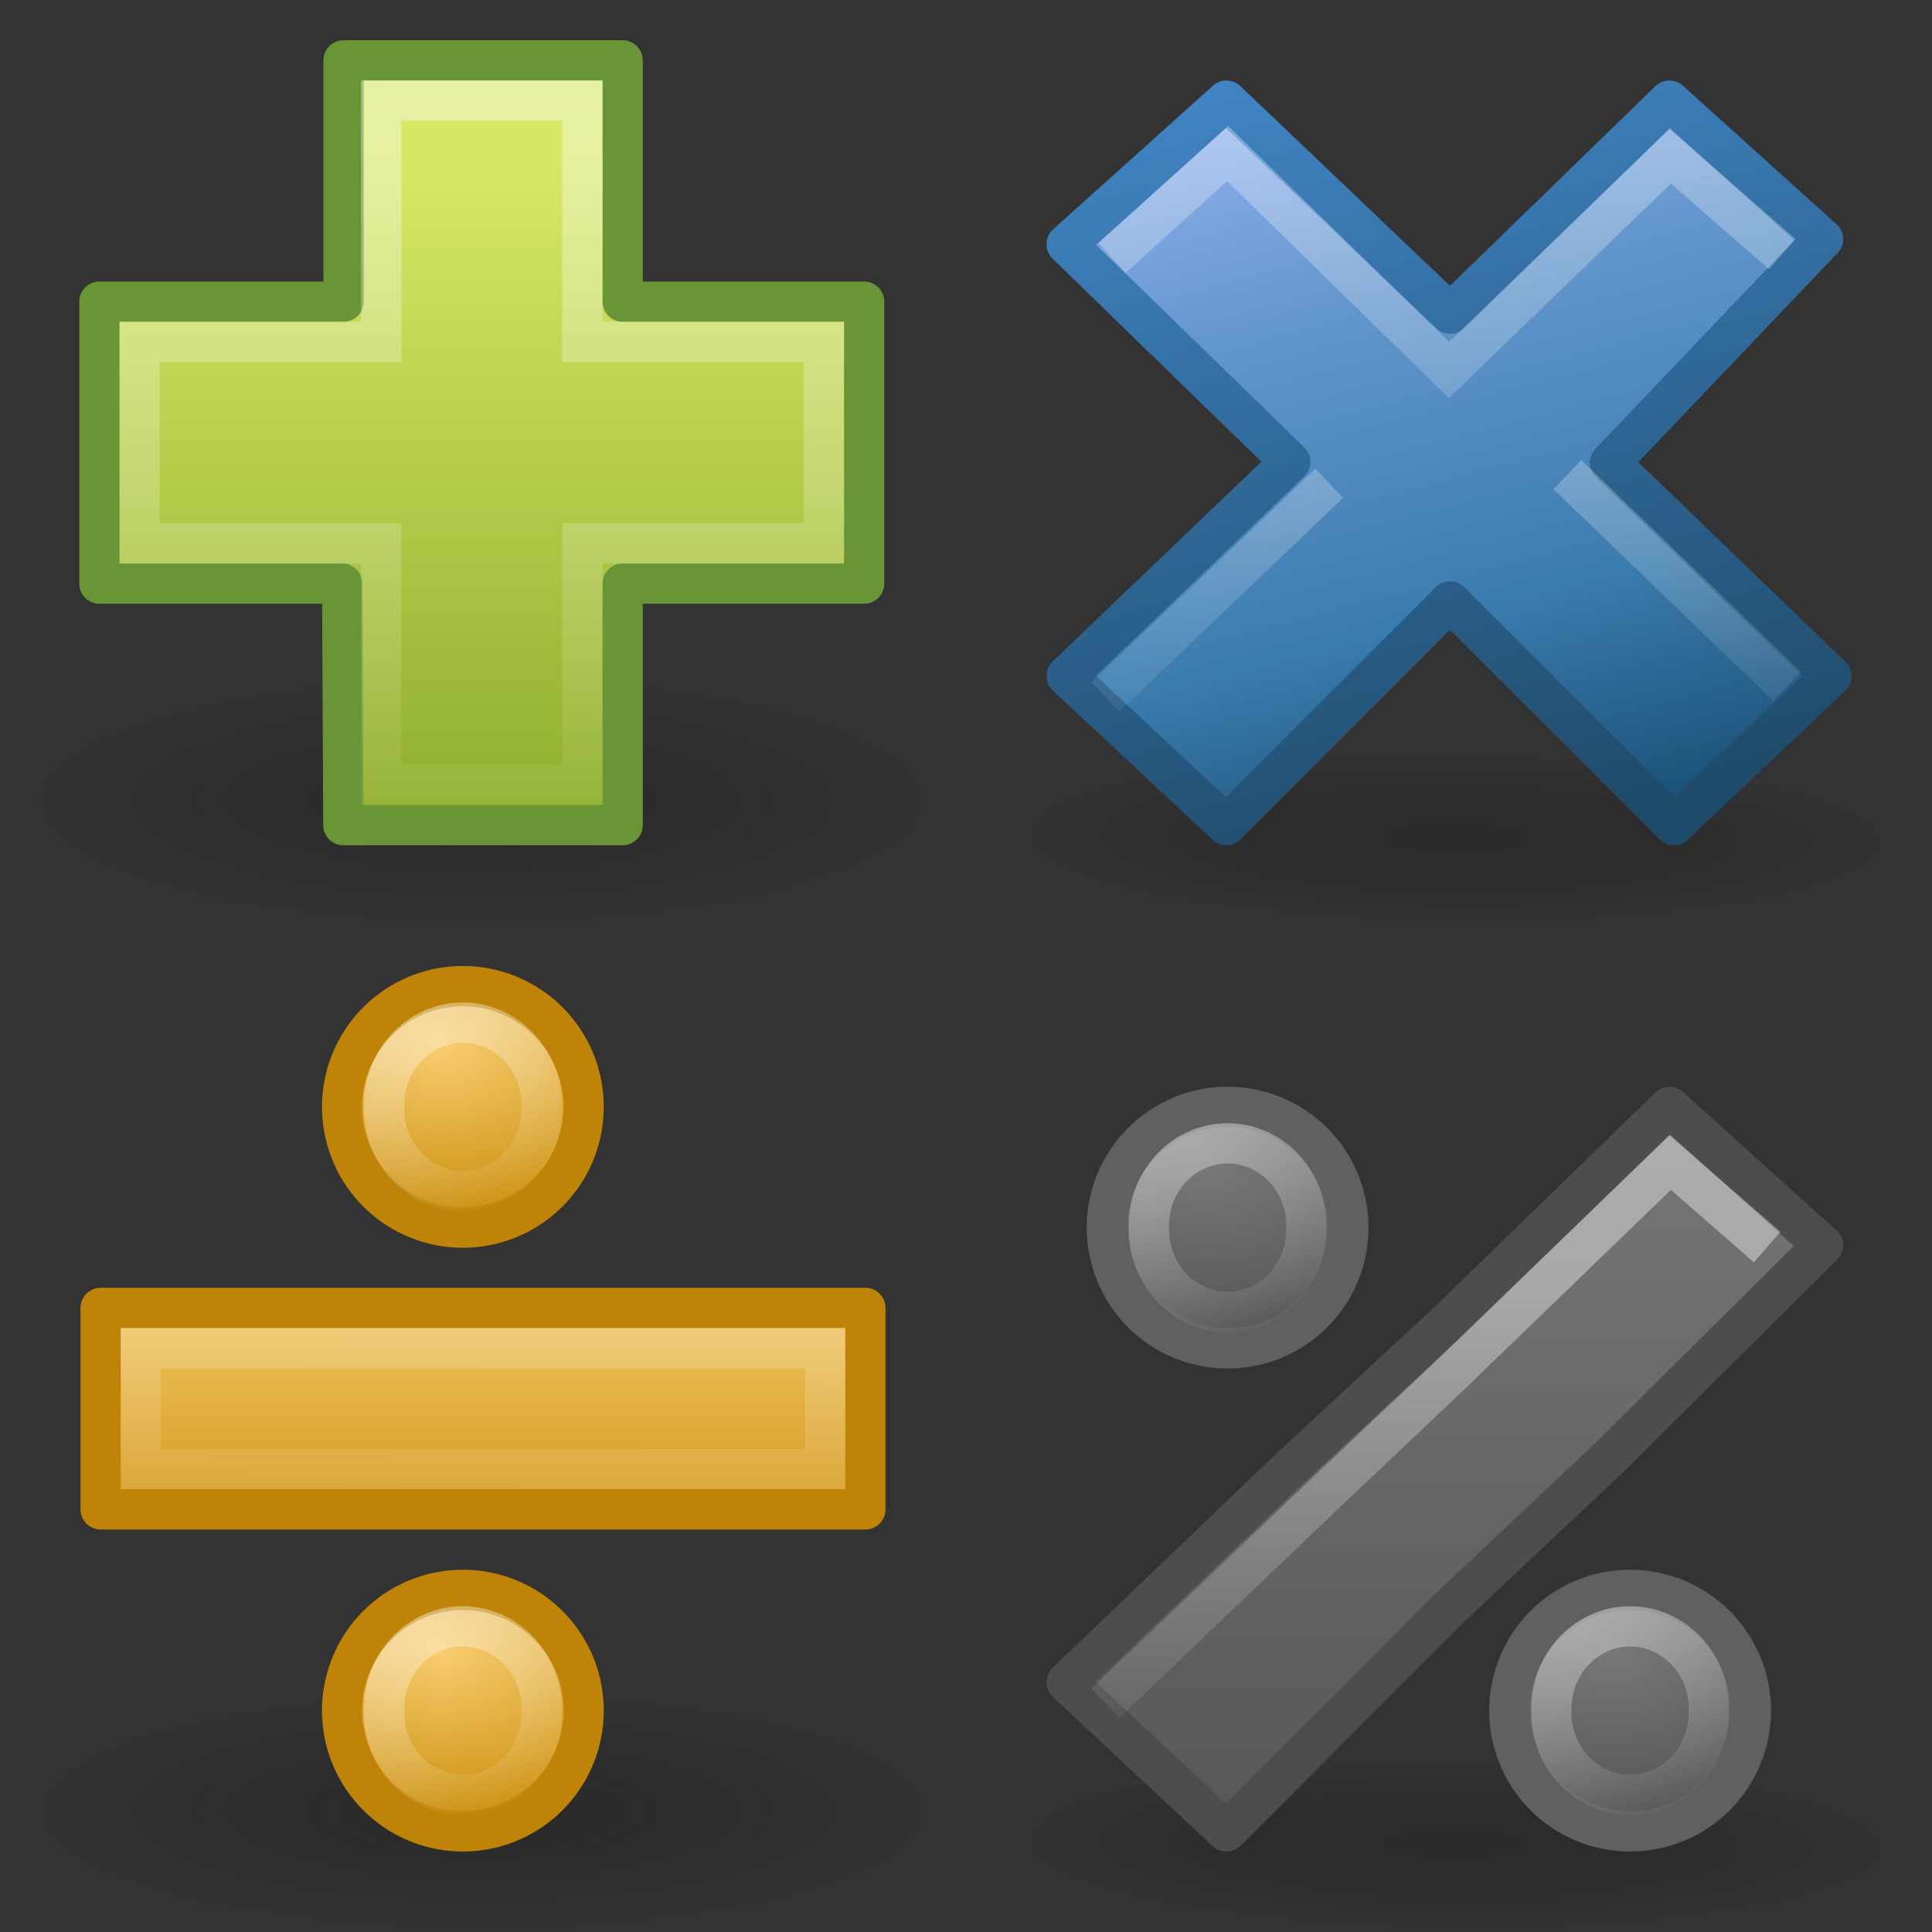 <?xml version="1.0" encoding="UTF-8" standalone="no"?>
<svg
   xmlns:dc="http://purl.org/dc/elements/1.1/"
   xmlns:cc="http://creativecommons.org/ns#"
   xmlns:rdf="http://www.w3.org/1999/02/22-rdf-syntax-ns#"
   xmlns:svg="http://www.w3.org/2000/svg"
   xmlns="http://www.w3.org/2000/svg"
   xmlns:xlink="http://www.w3.org/1999/xlink"
   id="svg2"
   height="48"
   width="48"
   version="1.0">
  <rect width="100%" height="100%" fill="#333333" stroke="none"/>
  <defs
     id="defs4">
    <linearGradient
       id="linearGradient2091">
      <stop
         offset="0"
         style="stop-color:#000000;stop-opacity:0.392"
         id="stop2093" />
      <stop
         offset="0.5"
         style="stop-color:#000000;stop-opacity:0.314"
         id="stop3169" />
      <stop
         offset="1"
         style="stop-color:#000000;stop-opacity:0"
         id="stop2095" />
    </linearGradient>
    <radialGradient
       gradientTransform="matrix(0.915,0.013,-0.008,0.214,2.254,27.189)"
       gradientUnits="userSpaceOnUse"
       xlink:href="#linearGradient2091"
       id="radialGradient2410"
       fy="35.127"
       fx="23.071"
       r="10.319"
       cy="35.127"
       cx="23.071" />
    <linearGradient
       id="linearGradient3203">
      <stop
         offset="0"
         style="stop-color:#777976;stop-opacity:1"
         id="stop3205" />
      <stop
         offset="1"
         style="stop-color:#565755;stop-opacity:1"
         id="stop3207" />
    </linearGradient>
    <linearGradient
       gradientUnits="userSpaceOnUse"
       xlink:href="#linearGradient3242-187-536"
       id="linearGradient3217"
       y2="22"
       x2="16"
       y1="3"
       x1="11" />
    <linearGradient
       gradientTransform="matrix(0.532,-0.531,0.532,0.531,-14.042,11.965)"
       gradientUnits="userSpaceOnUse"
       xlink:href="#linearGradient7916"
       id="linearGradient3167"
       y2="32.702"
       x2="16.331"
       y1="13.023"
       x1="36.011" />
    <linearGradient
       id="linearGradient7916">
      <stop
         offset="0"
         style="stop-color:#ffffff;stop-opacity:1"
         id="stop7918" />
      <stop
         offset="1"
         style="stop-color:#ffffff;stop-opacity:0"
         id="stop7920" />
    </linearGradient>
    <linearGradient
       gradientTransform="matrix(0.532,-0.531,0.532,0.531,-14.578,12.233)"
       gradientUnits="userSpaceOnUse"
       xlink:href="#linearGradient7916"
       id="linearGradient2419"
       y2="32.702"
       x2="16.331"
       y1="20.584"
       x1="28.449" />
    <radialGradient
       gradientTransform="matrix(1.406,0,0,0.387,-3.82,13.523)"
       gradientUnits="userSpaceOnUse"
       xlink:href="#linearGradient5105-262-943-861"
       id="radialGradient2403"
       fy="19.031"
       fx="11.25"
       r="8.062"
       cy="19.031"
       cx="11.25" />
    <linearGradient
       id="linearGradient5105-262-943-861">
      <stop
         offset="0"
         style="stop-color:#0d0d0d;stop-opacity:1"
         id="stop2487" />
      <stop
         offset="1"
         style="stop-color:#0d0d0d;stop-opacity:0"
         id="stop2489" />
    </linearGradient>
    <linearGradient
       gradientTransform="matrix(0.899,0,0,0.893,-9.464,-8.566)"
       gradientUnits="userSpaceOnUse"
       xlink:href="#linearGradient2264"
       id="linearGradient2400"
       y2="34.225"
       x2="24.104"
       y1="15.181"
       x1="24.104" />
    <linearGradient
       id="linearGradient2264">
      <stop
         offset="0"
         style="stop-color:#d7e866;stop-opacity:1"
         id="stop2266" />
      <stop
         offset="1"
         style="stop-color:#8cab2a;stop-opacity:1"
         id="stop2268" />
    </linearGradient>
    <linearGradient
       id="linearGradient4222">
      <stop
         offset="0"
         style="stop-color:#ffffff;stop-opacity:1"
         id="stop4224" />
      <stop
         offset="1"
         style="stop-color:#ffffff;stop-opacity:0"
         id="stop4226" />
    </linearGradient>
    <linearGradient
       gradientTransform="matrix(0.54,0,0,0.537,-0.849,-0.506)"
       gradientUnits="userSpaceOnUse"
       xlink:href="#linearGradient4222"
       id="linearGradient2858"
       y2="45.69"
       x2="24.139"
       y1="6.532"
       x1="24.139" />
    <linearGradient
       id="linearGradient5105-262-943-861-9">
      <stop
         offset="0"
         style="stop-color:#0d0d0d;stop-opacity:1"
         id="stop2487-2" />
      <stop
         offset="1"
         style="stop-color:#0d0d0d;stop-opacity:0"
         id="stop2489-5" />
    </linearGradient>
    <linearGradient
       gradientTransform="matrix(0.899,0,0,0.893,-9.463,14.434)"
       gradientUnits="userSpaceOnUse"
       xlink:href="#linearGradient4168"
       id="linearGradient2836"
       y2="27.495"
       x2="23.878"
       y1="18.541"
       x1="23.878" />
    <linearGradient
       gradientTransform="matrix(0.54,0,0,0.537,-0.848,22.494)"
       gradientUnits="userSpaceOnUse"
       xlink:href="#linearGradient4222-4"
       id="linearGradient2833"
       y2="32.619"
       x2="23.796"
       y1="6.532"
       x1="24.139" />
    <linearGradient
       id="linearGradient4222-4">
      <stop
         offset="0"
         style="stop-color:#ffffff;stop-opacity:1"
         id="stop4224-0" />
      <stop
         offset="1"
         style="stop-color:#ffffff;stop-opacity:0"
         id="stop4226-5" />
    </linearGradient>
    <radialGradient
       gradientTransform="matrix(1.406,0,0,0.372,-3.819,37.919)"
       gradientUnits="userSpaceOnUse"
       xlink:href="#linearGradient5105-262-943-861-9"
       id="radialGradient2927"
       fy="19.031"
       fx="11.25"
       r="8.062"
       cy="19.031"
       cx="11.25" />
    <radialGradient
       gradientTransform="matrix(0.915,0.013,-0.008,0.214,2.254,27.189)"
       gradientUnits="userSpaceOnUse"
       xlink:href="#linearGradient2091"
       id="radialGradient2939"
       fy="35.127"
       fx="23.071"
       r="10.319"
       cy="35.127"
       cx="23.071" />
    <linearGradient
       gradientUnits="userSpaceOnUse"
       xlink:href="#linearGradient3203"
       id="linearGradient2941"
       y2="22"
       x2="11.192"
       y1="3"
       x1="11.192" />
    <linearGradient
       gradientTransform="matrix(0.532,-0.531,0.532,0.531,-14.578,12.233)"
       gradientUnits="userSpaceOnUse"
       xlink:href="#linearGradient7916"
       id="linearGradient2945"
       y2="32.702"
       x2="16.331"
       y1="20.584"
       x1="28.449" />
    <radialGradient
       gradientTransform="matrix(1.714,2.2388268e-7,-1.4925514e-7,1.143,-21.071,-4.071)"
       gradientUnits="userSpaceOnUse"
       xlink:href="#linearGradient3203"
       id="radialGradient3751"
       fy="29.375"
       fx="30.083"
       r="3.5"
       cy="29.375"
       cx="30.083" />
    <linearGradient
       gradientUnits="userSpaceOnUse"
       xlink:href="#linearGradient4222-4"
       id="linearGradient3771"
       y2="33.5"
       x2="32.5"
       y1="28.5"
       x1="30.5" />
    <radialGradient
       gradientTransform="matrix(1.714,2.2388268e-7,-1.4925514e-7,1.143,-21.071,-4.071)"
       gradientUnits="userSpaceOnUse"
       xlink:href="#linearGradient3203"
       id="radialGradient3777"
       fy="29.375"
       fx="30.083"
       r="3.5"
       cy="29.375"
       cx="30.083" />
    <linearGradient
       gradientUnits="userSpaceOnUse"
       xlink:href="#linearGradient4222-4"
       id="linearGradient3779"
       y2="33.5"
       x2="32.5"
       y1="28.5"
       x1="30.5" />
    <radialGradient
       gradientTransform="matrix(1.714,2.2388268e-7,-1.4925514e-7,1.143,-21.071,-4.071)"
       gradientUnits="userSpaceOnUse"
       xlink:href="#linearGradient4168"
       id="radialGradient3785"
       fy="29.375"
       fx="30.083"
       r="3.5"
       cy="29.375"
       cx="30.083" />
    <linearGradient
       gradientUnits="userSpaceOnUse"
       xlink:href="#linearGradient4222-4"
       id="linearGradient3787"
       y2="33.5"
       x2="32.5"
       y1="28.5"
       x1="30.5" />
    <radialGradient
       gradientTransform="matrix(1.714,2.2388268e-7,-1.4925514e-7,1.143,-21.071,-4.071)"
       gradientUnits="userSpaceOnUse"
       xlink:href="#linearGradient4168"
       id="radialGradient3793"
       fy="29.375"
       fx="30.083"
       r="3.5"
       cy="29.375"
       cx="30.083" />
    <linearGradient
       gradientUnits="userSpaceOnUse"
       xlink:href="#linearGradient4222-4"
       id="linearGradient3795"
       y2="33.5"
       x2="32.5"
       y1="28.5"
       x1="30.5" />
    <linearGradient
       id="linearGradient3242-187-536">
      <stop
         offset="0"
         style="stop-color:#8badea;stop-opacity:1"
         id="stop2778" />
      <stop
         offset="0.262"
         style="stop-color:#6396cd;stop-opacity:1"
         id="stop2780" />
      <stop
         offset="0.661"
         style="stop-color:#3b7caf;stop-opacity:1"
         id="stop2782" />
      <stop
         offset="1"
         style="stop-color:#194c70;stop-opacity:1"
         id="stop2784" />
    </linearGradient>
    <linearGradient
       id="linearGradient2490-182-124">
      <stop
         offset="0"
         style="stop-color:#1f4b6a;stop-opacity:1"
         id="stop2788" />
      <stop
         offset="1"
         style="stop-color:#4083c2;stop-opacity:1"
         id="stop2790" />
    </linearGradient>
    <linearGradient
       gradientUnits="userSpaceOnUse"
       xlink:href="#linearGradient2490-182-124"
       id="linearGradient3836"
       y2="3"
       x2="8"
       y1="22"
       x1="13" />
    <linearGradient
       id="linearGradient4168">
      <stop
         offset="0"
         style="stop-color:#f8cd70;stop-opacity:1"
         id="stop4170" />
      <stop
         offset="1"
         style="stop-color:#cc9110;stop-opacity:1"
         id="stop4172" />
    </linearGradient>
  </defs>
  <g
     id="g3939">
    <g
       id="layer1"
       transform="translate(24,-1)">
      <path
         style="opacity:0.4;fill:url(#radialGradient2410);fill-opacity:1;stroke:none"
         id="path1361"
         transform="matrix(1.163,0,0,0.97,-14.698,-12.134)"
         d="m 33.278,34.941 a 10.319,2.32 0 1 1 -20.639,0 10.319,2.32 0 1 1 20.639,0 z" />
      <path
         style="font-size:59.901px;font-style:normal;font-variant:normal;font-weight:bold;font-stretch:normal;text-align:start;line-height:125%;writing-mode:lr-tb;text-anchor:start;fill:url(#linearGradient3217);fill-opacity:1;stroke:url(#linearGradient3836);stroke-width:1;stroke-linecap:butt;stroke-linejoin:round;stroke-miterlimit:4;stroke-opacity:1;stroke-dasharray:none;font-family:Bitstream Vera Sans"
         id="text1314"
         d="M 21.5,17.8 15.999,12.497 21.292,6.941 17.476,3.5 12.028,8.794 6.47,3.5 2.5,7.068 8.058,12.474 2.5,17.794 6.47,21.5 12.022,15.941 17.587,21.5 21.5,17.8 z" />
      <path
         style="font-size:59.901px;font-style:normal;font-variant:normal;font-weight:bold;font-stretch:normal;text-align:start;line-height:125%;writing-mode:lr-tb;text-anchor:start;opacity:0.4;fill:none;stroke:url(#linearGradient3167);stroke-width:1;stroke-linecap:square;stroke-linejoin:miter;stroke-miterlimit:4;stroke-opacity:1;stroke-dasharray:none;font-family:Bitstream Vera Sans"
         id="path7076"
         d="M 19.904,6.984 17.495,4.884 12,10.193 6.5,4.814 4,7.073" />
      <path
         style="font-size:59.901px;font-style:normal;font-variant:normal;font-weight:bold;font-stretch:normal;text-align:start;line-height:125%;writing-mode:lr-tb;text-anchor:start;opacity:0.4;fill:none;stroke:url(#linearGradient2419);stroke-width:1;stroke-linecap:butt;stroke-linejoin:miter;stroke-miterlimit:4;stroke-opacity:1;stroke-dasharray:none;font-family:Bitstream Vera Sans"
         id="path3165"
         d="m 20.398,18.05 -5.457,-5.258 m -5.916,0.215 -5.561,5.311" />
    </g>
    <g
       id="layer1-3"
       transform="translate(-0.03,-1)">
      <path
         style="opacity:0.3;fill:url(#radialGradient2403);fill-opacity:1;fill-rule:nonzero;stroke:none;stroke-width:1;marker:none;visibility:visible;display:inline;overflow:visible"
         id="path2621"
         d="M 23.337,20.882 C 23.337,22.604 18.262,24 12,24 5.738,24 0.663,22.604 0.663,20.882 0.663,19.16 5.738,17.764 12,17.764 c 6.262,0 11.337,1.396 11.337,3.118 l 0,0 z" />
      <path
         style="fill:url(#linearGradient2400);fill-opacity:1;fill-rule:evenodd;stroke:#699536;stroke-width:1;stroke-linecap:butt;stroke-linejoin:round;stroke-miterlimit:4;stroke-opacity:1;stroke-dasharray:none;display:inline"
         id="path2262"
         d="m 8.566,8.495 0,-5.995 6.934,0 0,5.995 6,0 0,7.005 -6,0 0,6 -6.94,0 -0.028,-6 -6.032,0 0,-7.005 6.066,0 z" />
      <path
         style="opacity:0.4;fill:none;stroke:url(#linearGradient2858);stroke-width:1;stroke-linecap:butt;stroke-linejoin:miter;stroke-miterlimit:4;stroke-opacity:1;stroke-dasharray:none;display:inline"
         id="path2272"
         d="M 9.5,9.495 9.5,3.5 l 5,0 0,5.995 6,0 0,5.005 -6,0 0,6 -5,0 0,-6 -6,0 0,-5.005 6,0 z" />
    </g>
    <g
       id="g3906">
      <g
         id="g2929"
         transform="translate(24,24)">
        <path
           style="opacity:0.4;fill:url(#radialGradient2939);fill-opacity:1;stroke:none"
           id="path2931"
           transform="matrix(1.163,0,0,0.97,-14.698,-12.134)"
           d="m 33.278,34.941 a 10.319,2.32 0 1 1 -20.639,0 10.319,2.32 0 1 1 20.639,0 z" />
        <path
           style="font-size:59.901px;font-style:normal;font-variant:normal;font-weight:bold;font-stretch:normal;text-align:start;line-height:125%;writing-mode:lr-tb;text-anchor:start;fill:url(#linearGradient2941);fill-opacity:1;stroke:#4d4d4d;stroke-width:1;stroke-linecap:butt;stroke-linejoin:round;stroke-miterlimit:4;stroke-opacity:1;stroke-dasharray:none;font-family:Bitstream Vera Sans"
           id="path2933"
           d="M 15.999,12.197 21.292,6.941 17.476,3.5 12.028,8.794 8.058,12.474 2.5,17.794 6.47,21.5 12.022,15.941 15.999,12.197 z" />
        <path
           style="font-size:59.901px;font-style:normal;font-variant:normal;font-weight:bold;font-stretch:normal;text-align:start;line-height:125%;writing-mode:lr-tb;text-anchor:start;opacity:0.4;fill:none;stroke:url(#linearGradient2945);stroke-width:1;stroke-linecap:butt;stroke-linejoin:miter;stroke-miterlimit:4;stroke-opacity:1;stroke-dasharray:none;font-family:Bitstream Vera Sans"
           id="path2937"
           d="M 19.904,6.984 17.495,4.884 12,10.193 9.025,13.007 3.464,18.318" />
      </g>
      <path
         style="fill:url(#radialGradient3751);fill-opacity:1;stroke:#606060;stroke-width:1;stroke-linecap:round;stroke-linejoin:round;stroke-miterlimit:10;stroke-opacity:1;stroke-dasharray:none;stroke-dashoffset:0"
         id="path2969"
         transform="translate(-0.5,-0.5)"
         d="m 34,31 a 3,3 0 1 1 -6,0 3,3 0 1 1 6,0 z" />
      <path
         style="opacity:0.4;fill:none;stroke:url(#linearGradient3771);stroke-width:1;stroke-linecap:round;stroke-linejoin:round;stroke-miterlimit:10;stroke-opacity:1;stroke-dasharray:none;stroke-dashoffset:0"
         id="path3763"
         transform="translate(-0.5,-0.5)"
         d="m 32.957,31 a 1.957,2.047 0 1 1 -3.913,0 1.957,2.047 0 1 1 3.913,0 z" />
      <path
         style="fill:url(#radialGradient3777);fill-opacity:1;stroke:#606060;stroke-width:1;stroke-linecap:round;stroke-linejoin:round;stroke-miterlimit:10;stroke-opacity:1;stroke-dasharray:none;stroke-dashoffset:0"
         id="path3773"
         transform="translate(9.5,11.5)"
         d="m 34,31 a 3,3 0 1 1 -6,0 3,3 0 1 1 6,0 z" />
      <path
         style="opacity:0.4;fill:none;stroke:url(#linearGradient3779);stroke-width:1;stroke-linecap:round;stroke-linejoin:round;stroke-miterlimit:10;stroke-opacity:1;stroke-dasharray:none;stroke-dashoffset:0"
         id="path3775"
         transform="translate(9.5,11.5)"
         d="m 32.957,31 a 1.957,2.047 0 1 1 -3.913,0 1.957,2.047 0 1 1 3.913,0 z" />
    </g>
    <g
       id="g3930">
      <path
         style="opacity:0.3;fill:url(#radialGradient2927);fill-opacity:1;fill-rule:nonzero;stroke:none;stroke-width:1;marker:none;visibility:visible;display:inline;overflow:visible"
         id="path2621-9"
         d="m 23.338,45 c 0,1.657 -5.076,3 -11.337,3 C 5.739,48 0.663,46.657 0.663,45 c -1e-6,-1.657 5.076,-3 11.337,-3 6.262,0 11.337,1.343 11.337,3 l 0,0 z" />
      <path
         style="fill:url(#linearGradient2836);fill-opacity:1;fill-rule:evenodd;stroke:#bf8407;stroke-width:1;stroke-linecap:butt;stroke-linejoin:round;stroke-miterlimit:4;stroke-opacity:1;stroke-dasharray:none;display:inline"
         id="path2262-4"
         d="m 21.5,32.495 0,5.005 -19,0 0,-5.005 19,0 z" />
      <path
         style="opacity:0.4;fill:none;stroke:url(#linearGradient2833);stroke-width:1;stroke-linecap:butt;stroke-linejoin:miter;stroke-miterlimit:4;stroke-opacity:1;stroke-dasharray:none;display:inline"
         id="path2272-6"
         d="m 20.5,33.495 0,3.005 -17,0 0,-3.005 17,0 z" />
      <path
         style="fill:url(#radialGradient3785);fill-opacity:1;stroke:#bf8407;stroke-width:1;stroke-linecap:round;stroke-linejoin:round;stroke-miterlimit:10;stroke-opacity:1;stroke-dasharray:none;stroke-dashoffset:0"
         id="path3781"
         transform="translate(-19.5,-3.5)"
         d="m 34,31 a 3,3 0 1 1 -6,0 3,3 0 1 1 6,0 z" />
      <path
         style="opacity:0.4;fill:none;stroke:url(#linearGradient3787);stroke-width:1;stroke-linecap:round;stroke-linejoin:round;stroke-miterlimit:10;stroke-opacity:1;stroke-dasharray:none;stroke-dashoffset:0"
         id="path3783"
         transform="translate(-19.5,-3.5)"
         d="m 32.957,31 a 1.957,2.047 0 1 1 -3.913,0 1.957,2.047 0 1 1 3.913,0 z" />
      <path
         style="fill:url(#radialGradient3793);fill-opacity:1;stroke:#bf8407;stroke-width:1;stroke-linecap:round;stroke-linejoin:round;stroke-miterlimit:10;stroke-opacity:1;stroke-dasharray:none;stroke-dashoffset:0"
         id="path3789"
         transform="translate(-19.5,11.5)"
         d="m 34,31 a 3,3 0 1 1 -6,0 3,3 0 1 1 6,0 z" />
      <path
         style="opacity:0.4;fill:none;stroke:url(#linearGradient3795);stroke-width:1;stroke-linecap:round;stroke-linejoin:round;stroke-miterlimit:10;stroke-opacity:1;stroke-dasharray:none;stroke-dashoffset:0"
         id="path3791"
         transform="translate(-19.5,11.5)"
         d="m 32.957,31 a 1.957,2.047 0 1 1 -3.913,0 1.957,2.047 0 1 1 3.913,0 z" />
    </g>
  </g>
</svg>
